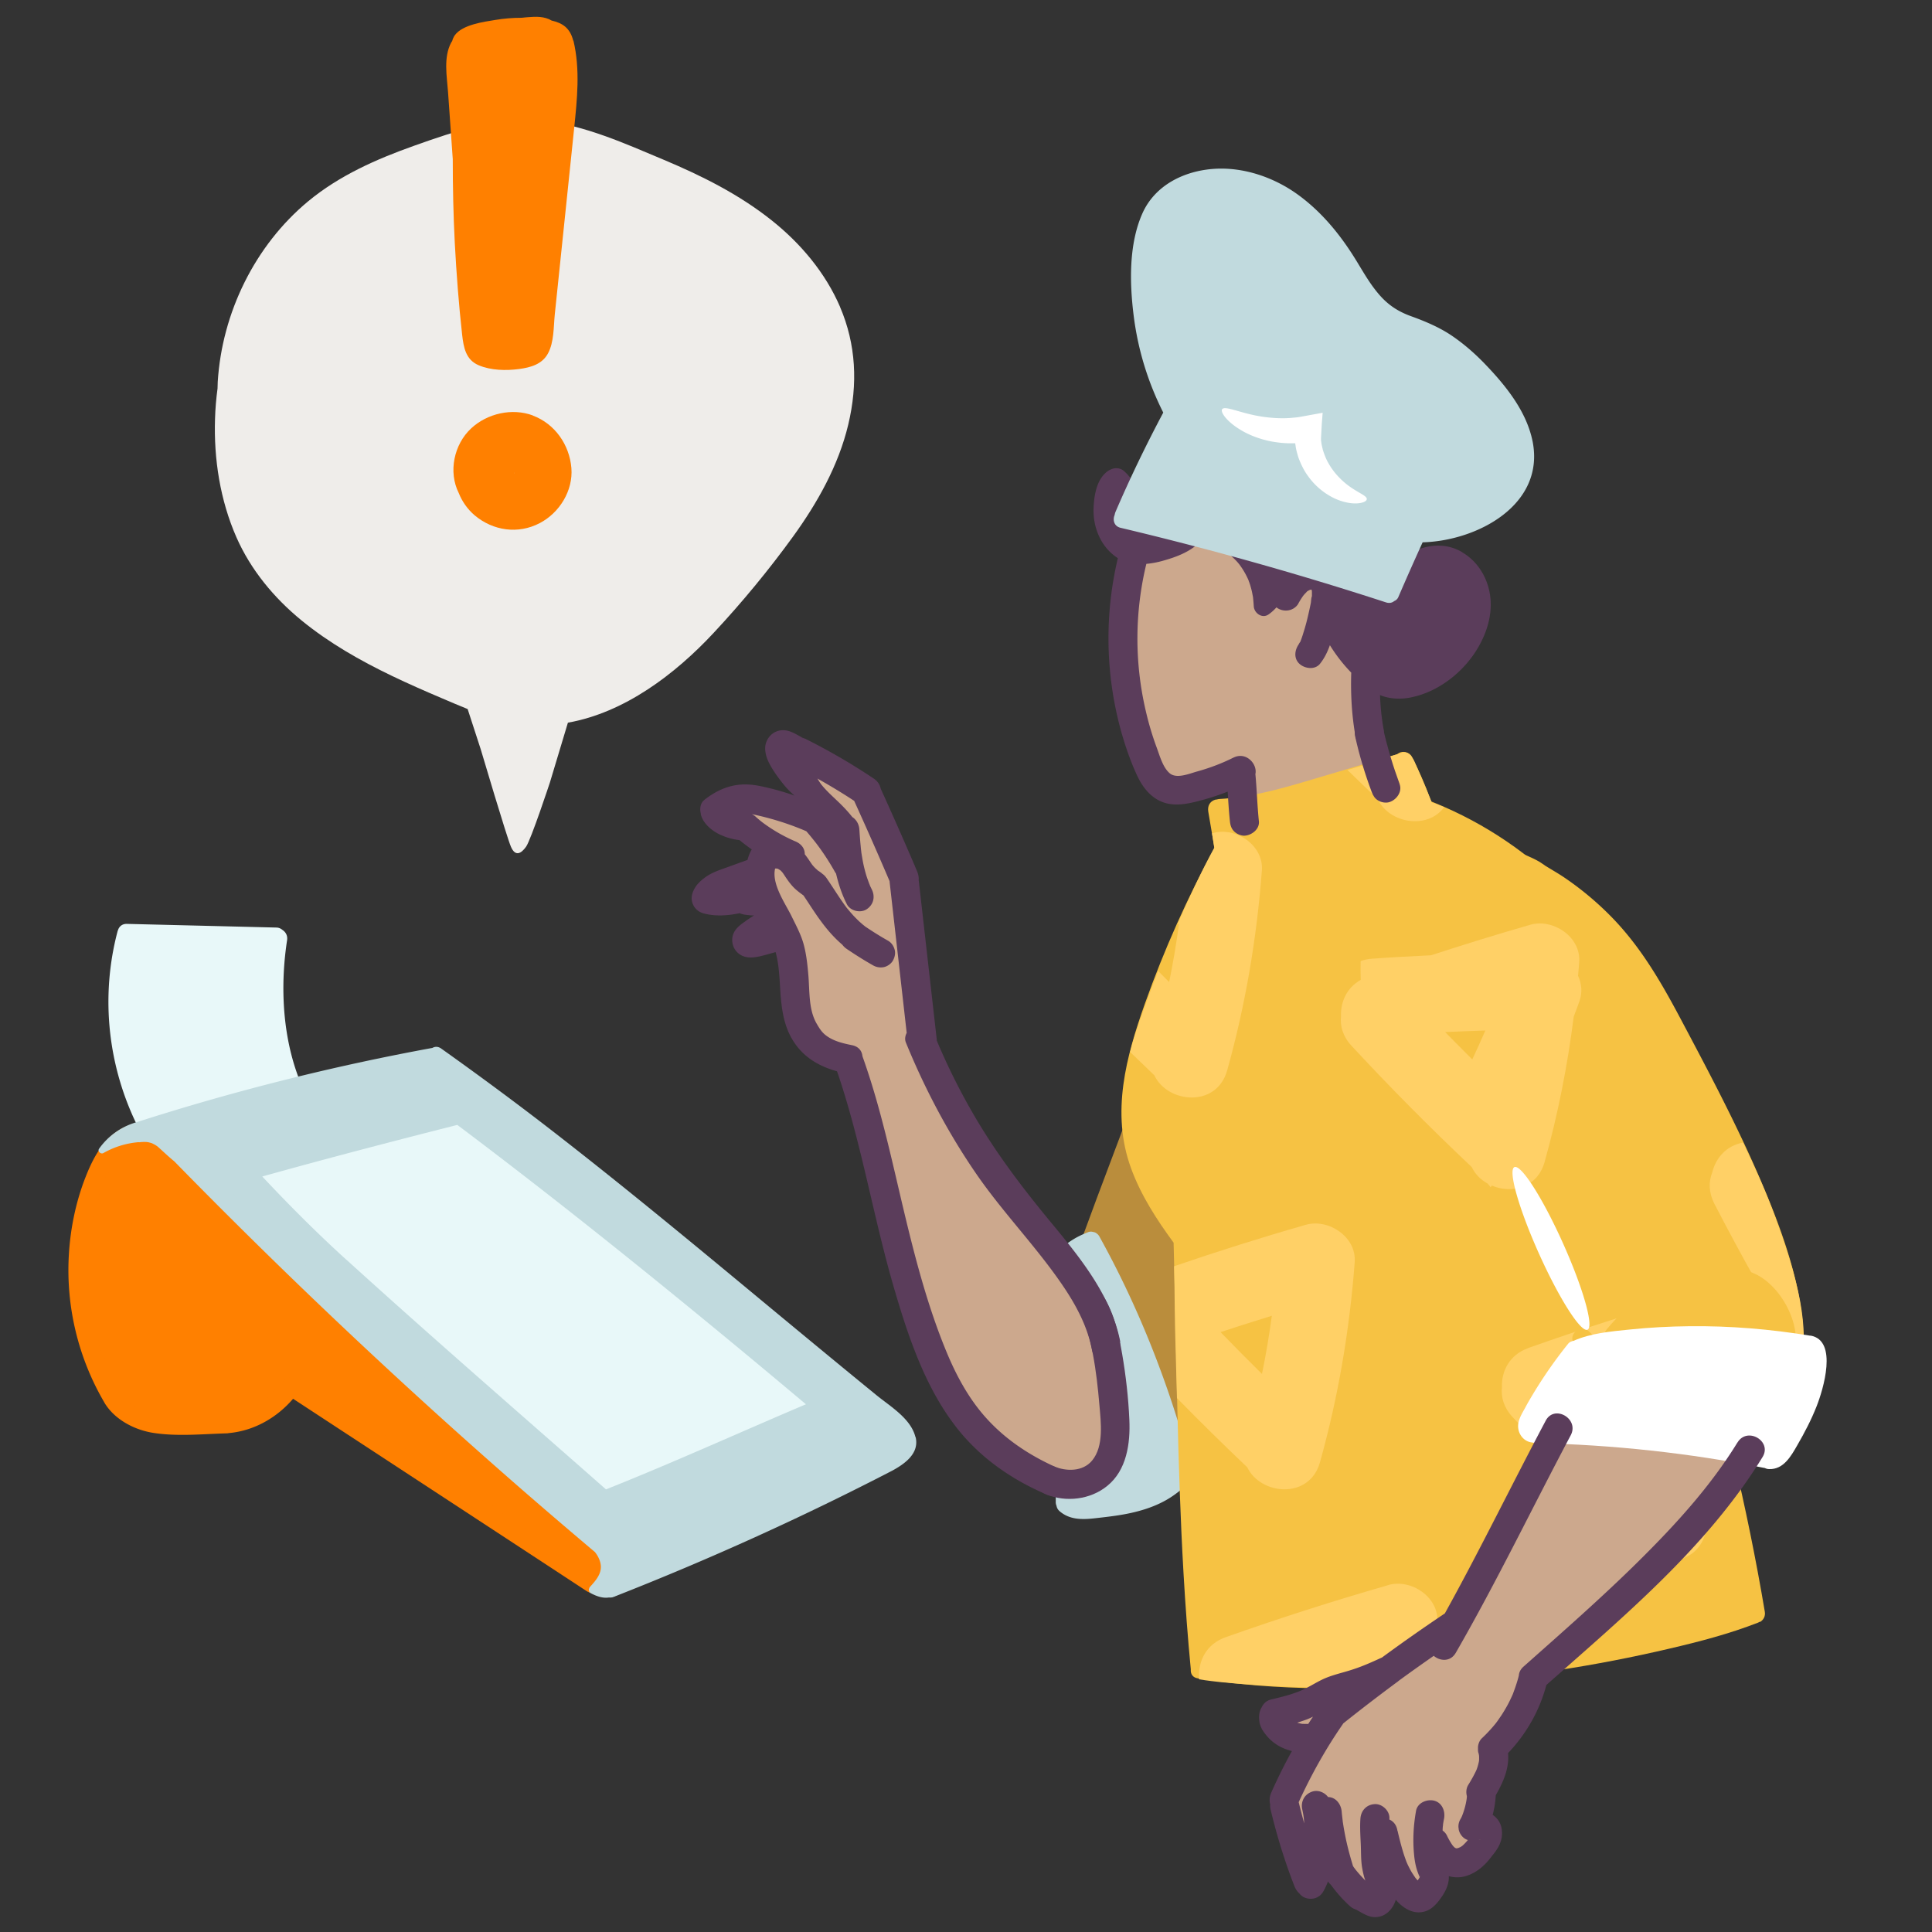<svg id="Illustration" xmlns="http://www.w3.org/2000/svg" viewBox="0 0 200 200"><rect x="0" y="0" width="200" height="200" fill="#333333" stroke="none"/><defs><style>.cls-1{fill:none}.cls-2{fill:#f6c243}.cls-3{fill:#e8f8f9}.cls-4{fill:#fff}.cls-5{fill:#ffd066}.cls-7{fill:#ff8000}.cls-8{fill:#c1dade}.cls-9{fill:#ba8d3c}.cls-10{fill:#cca88d}.cls-11{fill:#5b3d5b}</style></defs><g id="Layer_27"><path d="M86.96 31.76c-1.52-3.53-4.09-6.58-7.09-8.96-3.37-2.68-7.21-4.6-11.16-6.26-3.95-1.66-8.22-3.59-12.59-4.06-4.37-.47-9.02 1.1-13.23 2.6-3.92 1.39-7.75 3.08-10.98 5.75-5.53 4.58-8.93 11.56-9.37 18.7-.01.23-.01.45-.02.68-.14 1.04-.23 2.09-.26 3.13-.14 4.17.53 8.44 2.21 12.27 1.49 3.39 3.9 6.29 6.75 8.62 2.85 2.33 6.07 4.16 9.38 5.75 1.67.8 3.37 1.55 5.07 2.27.91.39 1.82.78 2.74 1.15.49 1.51 1.27 3.88 1.35 4.15.12.4 2.68 9.04 3.13 10.1.45 1.05 1.05.73 1.57 0 .51-.73 2.47-6.66 2.47-6.66l1.86-6.18c5.83-1.03 11.07-4.98 15.11-9.32 2.92-3.13 5.69-6.49 8.2-9.95 2.51-3.47 4.7-7.35 5.71-11.58 1.01-4.23.81-8.31-.85-12.19Z" style="fill:#efedea"/><path class="cls-7" d="M55.17 43.01c-2.15-.8-4.72-.22-6.39 1.33-1.79 1.66-2.39 4.51-1.29 6.7.35.88.91 1.68 1.65 2.31 1.91 1.6 4.49 1.97 6.72.81 2.06-1.07 3.48-3.37 3.29-5.71-.2-2.41-1.71-4.58-3.99-5.43Zm-1.89 5.95s-.02 0-.04.01c-.07 0 0-.02.03-.02ZM59.34 4.21c-.33-1.33-1.13-1.83-2.23-2.08-.75-.45-1.63-.42-2.47-.35-.21.01-.42.04-.63.06-.91 0-1.81.07-2.71.22-1.23.2-3.43.49-4.22 1.59-.13.19-.22.39-.27.6-.03.05-.07.09-.1.15-.82 1.53-.45 3.48-.33 5.12.15 2.17.31 4.35.46 6.53l.03.42c0 2.9.06 5.81.21 8.7.17 3.17.41 6.33.76 9.48.15 1.31.37 2.59 1.71 3.16 1.27.54 2.84.57 4.19.39 1.19-.16 2.39-.49 2.99-1.62.63-1.17.57-2.73.7-4.02.33-3.23.67-6.47 1.01-9.7l.99-9.52c.31-3.03.65-6.14-.07-9.14Z"/></g><g id="Layer_6"><path class="cls-9" d="M142.63 97.84c-.72-2.13-3-4.57-4.73-5.71-1.73-1.14-5.57-.74-6.82-.41-1.1.3-2.22 1.53-3.64 3.13-.42-.4-1.18-.48-1.56.17-1.53 2.57-3.01 5.17-4.27 7.9-1.26 2.73-2.23 5.48-3.25 8.26-2.09 5.7-4.29 11.35-6.37 17.06-.33.91.67 1.43 1.38 1.13 1.07 2.22 3.86 8.05 4.61 9.79.92 2.17 3.63 9.22 3.63 9.22h.01s3.28-2.84 4.76-6.07c1.48-3.23 8.21-14.2 10.02-17.8 1.81-3.6 6.02-13.1 6.47-15.9.45-2.8.49-8.64-.23-10.76Z"/><path class="cls-9" d="M122.32 149.09c4.38-4.87 7.84-10.48 10.78-16.31.58-1.15-1.15-2.16-1.73-1.01-2.86 5.68-6.21 11.16-10.47 15.9-.86.95.55 2.37 1.41 1.41Z"/><path class="cls-9" d="M126.83 97.5c1.71-3.33 5.19-6.16 9.1-5.07 3.65 1.01 5.79 4.39 6.27 7.98.26 1.88.05 3.76-.27 5.62-.33 1.86-.74 3.65-1.31 5.42-1.1 3.35-2.45 6.59-3.86 9.82-1.58 3.63-3.4 7.09-5.39 10.51-.65 1.11 1.08 2.12 1.73 1.01 1.99-3.41 3.81-6.88 5.39-10.51 1.58-3.63 3.07-7.1 4.22-10.79 1.15-3.69 2.11-8.24 1.32-12.27-.79-4.03-3.51-7.6-7.56-8.72-4.77-1.32-9.22 1.85-11.36 5.99-.59 1.14 1.14 2.15 1.73 1.01Z"/><path class="cls-8" d="M123.29 151.82c-2.19-8.26-5.31-16.28-9.45-23.76 0 0 0-.01-.01-.02 0-.01-.01-.02-.02-.04 0-.01-.01-.02-.02-.03-.03-.04-.06-.09-.09-.13l-.06-.06a.435.435 0 0 0-.07-.06l-.12-.09a.774.774 0 0 0-.16-.07c-.03 0-.05-.02-.08-.02h-.03a.778.778 0 0 0-.5 0c-.52.2-1.03.43-1.51.72s-.93.62-1.35.99c-.18.15-.28.43-.29.66a.95.95 0 0 0-.06.35l-.18 25.23c0 .15.03.28.08.39.03.19.12.38.31.55 1.02.89 2.29.89 3.58.75 1.5-.17 3.01-.33 4.48-.72 1.27-.33 2.53-.83 3.62-1.57.82-.56 2.11-1.54 1.96-2.64.02-.13.02-.27-.02-.42Z"/></g><path class="cls-10" d="M114.21 152.14c.36-.51 1.15-1.98 1.18-3.41.03-1.43-.87-4.05-.74-5.94.12-1.89-.92-6.51-2.2-8.62-1.28-2.12-8.75-11.45-10.1-13.49-1.35-2.05-6.86-12.61-6.86-12.61s-1.85-8.18-1.58-10.08c.27-1.91.37-5.71-.39-7.39-.75-1.68-3.62-8.14-3.62-8.14s-2.06-1.76-2.8-2.2c-.74-.44-6.33-3.39-6.35-2.97s.1 2.05 1.34 3.38c1.25 1.33 2.38 2.5 3.28 3.59.9 1.09-1.55.26-2.69-.13-1.14-.4-3.71-1.51-4.88-1.44-1.17.07-2.85.03-3.25.81-.39.79.28 1.33.79 1.67.51.33 1.83.6 2.56 1.04s3.15 2.07 2.21 2.23-1.21-.61-1.49.62c-.27 1.23-1.31 1.19-1.31 1.19s-3.03 1.25-3.05 1.96c-.03.71.21.66 1.47.91s4 .54 4 .54-.28 2.3-1.2 2.61c-.92.31-2.62 1.07-1.23 1.14 1.38.07 3.3-.38 3.57-.17s.87.64 1.04 1.69c.17 1.05.53 5.39.93 7.04.39 1.65 1.83 2.5 2.55 2.93.73.43 1.87.8 1.87.8s1.27 2.81 1.77 4.15c.51 1.34 5.35 22.63 6.43 24.57 1.08 1.94 5.77 10.03 7.52 11.36s5.84 3.35 7.96 3.61c2.13.27 3.24-1.24 3.24-1.24h.03Z" id="Layer_15"/><g id="Layer_9"><path class="cls-11" d="M115.97 138.9c-.92-4.69-4.05-8.58-7.02-12.17-3.14-3.79-6.07-7.64-8.5-11.94a66.33 66.33 0 0 1-3.48-7.08v-.12l-1.85-16.35s-.01-.07-.02-.1c.03-.3-.03-.62-.16-.94-1.22-2.87-2.48-5.72-3.77-8.56-.08-.4-.32-.77-.7-1.03a64.553 64.553 0 0 0-7.02-4.09c-.09-.05-.19-.08-.28-.11-.69-.33-1.3-.82-2.12-.82-.75 0-1.41.47-1.69 1.15-.19.44-.18.87-.08 1.33.12.56.42 1.11.72 1.59.37.59.79 1.15 1.24 1.69.3.36.63.69.99.99v.01c-1.1-.38-2.22-.7-3.36-.94-1.06-.23-2.07-.3-3.14-.04-1.07.26-1.97.77-2.81 1.43-.43.34-.51.94-.36 1.47h-.02c.21.89.98 1.59 1.76 2.01.68.36 1.47.6 2.26.69.41.34.83.66 1.26.96-.2.36-.35.72-.44 1.09l-1.88.68c-.85.31-1.77.58-2.51 1.13-.45.33-.86.71-1.13 1.22-.27.51-.35 1.03-.13 1.56.21.49.63.82 1.13.95 1.16.31 2.42.23 3.59 0 .03 0 .06-.01.09-.02s.03 0 .04 0h-.02.02c.32.14.73.18 1.07.21.14.02.27.02.41.01-.3.19-.6.39-.89.6-.43.31-.85.59-1.13 1.06-.49.83-.21 1.93.61 2.42.81.49 1.77.23 2.64 0 .34-.09.67-.19 1-.28.29 1.05.37 2.15.44 3.24.13 2.13.24 4.19 1.43 6.03 1.05 1.63 2.64 2.56 4.49 3.07 2.49 7.24 3.7 14.85 5.83 22.2 1.53 5.27 3.35 10.8 6.87 15.09 2.39 2.91 5.57 5.07 9.02 6.53.75.31 1.61.23 2.05-.54.37-.63.21-1.73-.54-2.05-2.91-1.23-5.58-2.91-7.72-5.26-1.71-1.87-2.97-4.11-3.97-6.43-2.53-5.93-4.01-12.46-5.49-18.79-.97-4.14-1.98-8.29-3.42-12.31-.05-.53-.38-1-1.07-1.14-.93-.19-1.89-.41-2.66-.98-.44-.32-.69-.7-.99-1.22-.85-1.43-.74-3.27-.87-4.94-.09-1.09-.2-2.19-.48-3.25-.28-1.06-.81-2.02-1.29-3.01-.64-1.29-2.06-3.3-1.68-4.89h.16c.04 0 .08.02.12.03.01 0 .03 0 .04.01.06.04.14.1.21.13.02.02.04.03.05.05.05.05.12.11.17.18l.02.02c.13.18.25.37.37.55.28.41.58.81.94 1.14.26.24.56.46.86.68.6.89 1.17 1.81 1.81 2.67.66.9 1.37 1.71 2.21 2.43.12.16.27.31.45.43.9.61 1.82 1.19 2.76 1.72.34.19.77.25 1.15.15.35-.09.73-.37.89-.69.19-.35.27-.77.15-1.15-.12-.39-.35-.7-.69-.89-.8-.45-1.59-.95-2.35-1.46-.07-.06-.14-.12-.22-.18-.05-.03-.26-.19-.05-.04.21.15-.03-.02-.05-.05-.1-.08-.2-.17-.29-.25-.2-.19-.39-.38-.58-.58-.18-.2-.36-.4-.53-.61 0 0-.07-.07-.1-.12l-.02-.02c-.01-.01-.02-.03-.03-.04 0 .01.01.02.02.03-.08-.1-.16-.21-.24-.32-.66-.91-1.25-1.88-1.89-2.81a2.22 2.22 0 0 0-.28-.33c-.02-.02-.04-.04-.06-.05-.03-.02-.06-.05-.09-.07-.04-.03-.08-.07-.12-.1-.09-.07-.19-.14-.29-.21 0 0 .01.01.01.02l-.02-.02c-.02-.02-.05-.03-.07-.05-.15-.11-.05-.05.03.01a3.449 3.449 0 0 1-.63-.63c-.03-.04-.06-.09-.09-.13-.09-.13-.17-.25-.25-.37-.13-.19-.27-.38-.41-.56 0-.25-.06-.49-.19-.7-.2-.31-.47-.5-.8-.64l.04.02c-1.21-.52-2.35-1.17-3.41-1.96-.26-.2-.51-.41-.75-.63-.11-.1-.23-.17-.36-.24.24.05.54.12.76.17 1.66.39 3.3.92 4.87 1.6.35.4.68.81 1.01 1.23.73.96 1.39 1.97 1.98 3.03.03.05.06.08.09.13.25 1.08.6 2.14 1.11 3.15.35.71 1.4.96 2.05.54.72-.47.91-1.3.54-2.05-.07-.15-.15-.3-.21-.45 0-.01 0-.02-.01-.03 0-.02-.01-.04-.03-.07-.1-.27-.2-.54-.29-.81-.17-.55-.31-1.11-.41-1.67-.05-.29-.1-.57-.14-.85 0-.04 0-.06-.01-.08v-.02c-.02-.17-.04-.33-.05-.49-.06-.58-.1-1.16-.14-1.75-.03-.51-.3-1.01-.73-1.28-.47-.6-1-1.15-1.56-1.68-.57-.54-1.16-1.08-1.65-1.69-.13-.18-.25-.36-.35-.54a.555.555 0 0 0-.06-.08c1.3.73 2.58 1.5 3.82 2.32 0 0 0 .02.01.03 1.25 2.75 2.47 5.51 3.65 8.28v.05l1.77 15.65c-.16.32-.22.67-.08 1.01 1.94 4.75 4.33 9.28 7.23 13.51 2.72 3.97 6.09 7.42 8.82 11.37 1.47 2.12 2.71 4.37 3.21 6.92.37 1.89 3.27 1.09 2.89-.8Zm-40.6-47.15s-.07 0-.1.01c.18-.02.21-.02.1-.01Zm4.93-1.87ZM83 76.39v-.03l.14.06c-.04-.01-.09-.02-.14-.03ZM76.55 94.56h.04-.04Z"/><path class="cls-11" d="M84.79 90.17s-.03-.03-.05-.04c.02.01.03.02.04.04ZM87.83 94.16s.03.03.04.05c0 0-.03-.04-.12-.15v.01c.03.03.05.06.08.09ZM108.3 154.7c2.07.84 4.57.54 6.31-.87 2.03-1.63 2.41-4.42 2.3-6.86-.1-2.27-.36-4.55-.74-6.78-.35-2.03-.82-4.15-1.9-5.93-1-1.65-3.59-.14-2.59 1.51.81 1.34 1.17 2.92 1.46 4.44.33 1.73.52 3.49.67 5.24.15 1.75.49 4.25-.76 5.75-.97 1.16-2.66 1.13-3.95.6-.75-.31-1.65.33-1.85 1.05-.23.86.29 1.54 1.05 1.85Z"/></g><path class="cls-10" d="M142.61 80.4s-.58-4.38-.9-5.66c-.32-1.28.15-4.28.15-4.28s-1.03-.81-1.75-1.67c-.72-.87-2.58-3.07-2.78-4.43s.11-3.77-.53-4.09c-.64-.33-.28-.64-1.59 0s-1.84 1.27-2.58 1.51-1.39 1.03-1.61 1.19-1.21-3.76-1.77-4.49c-.55-.73-2.91-1.89-3.91-2.15-.99-.26-2.99 0-2.99 0l-5.37 1.37s-1.1 9.78-.44 13.33c.66 3.56 2.21 7.88 3.09 9.36.87 1.47 1.42 2.27 3.75 1.57s5.15-2.08 5.23-1.79c.09.29.19 3.75.19 3.75s4.29-.97 6.82-1.74c2.54-.77 6.96-1.79 6.96-1.79h.01Z"/><g id="Layer_4"><path class="cls-2" d="M144.42 79.35c.35.67.67 1.36.97 2.05.04.09.07.17.11.25.05.11.04.1 0-.02.01.04.03.07.05.11.07.17.14.35.21.52.14.36.28.72.41 1.08.18.49.69.87 1.23.7.48-.15.89-.71.7-1.23-.55-1.53-1.21-3.03-1.95-4.48-.24-.47-.93-.64-1.37-.36-.47.31-.61.87-.36 1.37h-.01Z"/><path class="cls-11" d="M151.38 57.17c-2.3-1.37-4.97-.53-6.88 1.09-.46.39-.39.9-.09 1.26-.29.66-.6 1.31-.92 1.96-.09-.55-.44-1.03-1.05-1.2-.33-.09-.7-.04-1.04.1-.35-.58-1.39-.54-1.68.08l-.06.15c-.02-.04-.04-.09-.07-.13a1.19 1.19 0 0 0-1.05-.56c-.56-1.43-2.09-2.1-3.59-1.78-.36.08-.69.21-.98.39-.5-.09-.99-.19-1.48-.34-.27-.08-.54-.17-.8-.27-.07-.03-.13-.05-.2-.08-.31-.13.07.03-.11-.04-.15-.07-.29-.13-.43-.2-.29-.14-.59-.15-.86-.05-.33-.47-.71-.92-1.14-1.33-.38-.36-1.04-.41-1.41 0-.37.41-.41 1.03 0 1.41.19.17.37.35.55.55.08.09.16.19.24.29 0 0 .01.02.02.03a8.043 8.043 0 0 1 .88 1.53c.02.05.04.11.06.17.05.13.09.25.13.37.07.24.14.49.19.73.03.13.05.27.08.4l.03.18v.04c.03.27.05.55.07.83.03.71.85 1.31 1.51.87.32-.22.59-.47.84-.75.07.06.14.11.22.15.71.37 1.62.18 2.05-.54h-.01c.13-.23.26-.45.4-.65.05-.09.12-.17.18-.25.02-.02.05-.05.08-.09.07-.07.15-.15.21-.22.02-.02.03-.03.04-.05.01 0 .03-.01.05-.03 0 0 .12-.07.21-.11.05-.02.09-.03.14-.04h.07s.02.17.03.2v.48c-.08.19-.08.48-.11.68-.11.55-.23 1.09-.36 1.63-.13.54-.27 1.03-.43 1.53-.08.27-.17.53-.27.79-.01.03-.02.05-.02.07-.01.01-.02.03-.04.05-.04.06-.25.37-.06.13-.49.61-.64 1.53 0 2.12.55.5 1.59.65 2.12 0 .46-.57.78-1.23 1.03-1.93a16.4 16.4 0 0 0 2.21 2.84c-.07 2.23.05 4.45.45 6.66.15.8 1.11 1.25 1.85 1.05.84-.23 1.19-1.05 1.05-1.85-.21-1.17-.33-2.35-.37-3.53.96.39 2.09.46 3.18.24 2.24-.45 4.23-1.76 5.68-3.39 1.45-1.63 2.61-3.92 2.6-6.25 0-2.14-1.05-4.25-2.91-5.36Z"/><path class="cls-2" d="M182.2 167.91c.34-.21.58-.59.49-1.08-.91-5.41-2.01-10.78-3.28-16.12-.15-.64-.73-.81-1.21-.66-.07-.31-.14-.57-.19-.78-.8-2.97-4.16-14.68-4.03-17.58.13-2.9-1.01-14.85-1.77-17.78-.77-2.93-3.35-10.56-5.11-13.34-1.75-2.79-7-9.66-9.85-11.34-2.85-1.67-9.95-5.56-9.95-5.56l-1.62-3.92c.69-.61.16-2.03-.92-1.71l-9.29 2.76c-3.1.92-6.07 1.74-9.22 1.91-.1 0-.19.03-.27.05-.07 0-.13.02-.2.03-.56.18-.79.67-.7 1.23l.64 3.77c-2.81 5.15-5.21 10.52-7.18 16.05-1.97 5.53-3.55 11.36-1.46 17.08 1.02 2.81 2.65 5.32 4.41 7.72.32 11.42.37 22.85 1.03 34.26.19 3.3.43 6.6.75 9.89v.05c-.03.42.18.82.72.9 8.31 1.34 16.82 1.23 25.19.55 8.37-.68 15.9-1.81 23.66-3.63 3.09-.72 6.19-1.53 9.14-2.68.02 0 .04-.02.06-.03.03-.01.05-.03.08-.04.03-.01.05-.03.08-.04Z"/><path class="cls-2" d="M147.02 84.65c9.32 3.53 16.74 10.72 20.91 19.72 2.16 4.66 3.47 9.69 4.27 14.76.84 5.37.77 10.82 1.52 16.2.75 5.41 2.39 10.64 3.77 15.92.33 1.25 2.26.71 1.93-.53-1.27-4.85-2.77-9.67-3.58-14.63-.88-5.41-.79-10.92-1.55-16.36-1.45-10.31-5.19-20.5-12.68-27.97-3.99-3.98-8.8-7.04-14.06-9.03-1.21-.45-1.73 1.47-.53 1.93Z"/><path class="cls-11" d="M129.95 80.17c.26-1.05-.93-2.39-2.24-1.75h-.01c-1.22.61-2.49 1.09-3.8 1.45-.79.22-2.1.78-2.81.18-.71-.6-1.03-1.8-1.34-2.64-.47-1.26-.85-2.55-1.15-3.86a32.854 32.854 0 0 1 .07-15.18c.59-.05 1.19-.17 1.75-.33 1.35-.38 2.65-.87 3.67-1.81.39-.37.37-1.04 0-1.41-.39-.39-1.02-.37-1.41 0-.23.21-.49.38-.77.53-.12-.17-.3-.3-.52-.35v-.02c-.89-.19-1.81-.33-2.72-.4-.41-.03-.82-.05-1.23-.05h-.31s-.25-.03-.19-.01c-.06-.02-.12-.04-.19-.05-.03-.01-.05-.03-.07-.04h-.01l-.01-.01c-.04-.04-.08-.08-.12-.13 0-.01-.07-.1-.09-.13 0 0-.03-.05-.05-.08 0-.02-.06-.16-.07-.18-.02-.07-.03-.14-.05-.21 0-.02 0-.03-.01-.04v-.38c0-.11.01-.21.03-.31 0-.04.02-.11.02-.13.04-.2.09-.39.13-.59.02-.09.05-.18.07-.27.37.25.94.17 1.25-.14.41-.41.35-1 0-1.41-.44-.54-.86-1.15-1.36-1.61-.65-.6-1.49-.34-2.05.23-.87.87-1.09 2.28-1.15 3.45-.11 2.1.77 4.18 2.51 5.29a35.985 35.985 0 0 0 .36 18c.42 1.49.93 2.96 1.57 4.37.53 1.17 1.31 2.28 2.53 2.81 1.45.64 3.07.19 4.53-.21.81-.22 1.6-.5 2.38-.8.06 1.02.12 2.04.23 3.06.04.41.14.76.44 1.06.26.26.69.45 1.06.44.74-.03 1.59-.67 1.5-1.5-.17-1.62-.21-3.24-.36-4.85Z"/><path class="cls-8" d="M158.65 45.68c-.62-3.08-2.75-5.73-4.87-7.94-1.05-1.1-2.2-2.11-3.46-2.97-1.26-.86-2.73-1.49-4.23-2.03s-2.55-1.29-3.51-2.47c-.91-1.1-1.6-2.37-2.35-3.57-1.58-2.53-3.5-4.85-5.94-6.6-2.44-1.75-5.57-2.83-8.63-2.62-3.06.21-6.08 1.67-7.39 4.59-1.43 3.19-1.34 7.22-.91 10.63.44 3.5 1.47 6.86 3.06 10.01-1.78 3.35-3.43 6.76-4.93 10.25-.05.11-.08.22-.1.34-.22.51-.08 1.18.62 1.34 9.26 2.2 18.42 4.77 27.47 7.72.35.11.64.04.85-.14a.75.75 0 0 0 .42-.4c.82-1.9 1.66-3.8 2.52-5.68 5.66-.15 12.7-3.88 11.38-10.47Z"/></g><g id="Layer_24"><path class="cls-1" d="M131.65 136.2c-1.77.55-3.55 1.11-5.31 1.69 1.41 1.46 2.85 2.9 4.29 4.33.41-2 .74-4.01 1.02-6.03ZM122.04 95.64l-.15.05c-.7 1.62-1.38 3.27-2 4.84.38.38.75.77 1.13 1.14.41-2 .74-4.01 1.02-6.03ZM136.41 174.7c1.14.03 2.34.04 3.6.04.06-.42.13-.83.19-1.25-1.27.39-2.53.8-3.79 1.21ZM153.88 111.17c.41-2 .74-4.01 1.02-6.03-1.77.55-3.55 1.11-5.31 1.69 1.41 1.46 2.85 2.9 4.29 4.33Z"/><path class="cls-1" d="M182.49 165.61c-.31-2.03-1.49-8.18-2.62-12.79-.37-1.5-.73-2.91-1.05-4.14-.59 3.38-1.34 6.72-2.27 10.04-1.1 3.94-6.2 3.41-7.54.53-4.29-4.06-8.43-8.24-12.45-12.57-.89-.96-1.19-2.04-1.08-3.06-.05-1.65.76-3.36 2.73-4.06 5.57-1.97 11.19-3.77 16.86-5.4.17-.05.33-.08.51-.1-.37-3.5-.65-7.98-1.35-14.57-1.17-11.03-6.03-19.09-7.94-22.02-1.92-2.93-6.22-7.55-10.36-10.4-2.64-1.81-5.03-2.93-6.43-3.5-1.77 2.38-5.73 1.65-6.88-.84-1.05-.99-2.09-2-3.13-3.01-1.28.38-3.08.91-5.11 1.44-3.99 1.05-7.28 1.53-8.13 1.61s-1.25.27-1.1 1.37c.07.53.21 1.39.32 2.15.03 0 .07-.02.1-.03 2.35-.67 5.26 1.25 5.06 3.86-.52 7.01-1.69 13.93-3.59 20.7-1.1 3.94-6.2 3.41-7.54.53-.85-.8-1.68-1.61-2.51-2.42-1.1 4.36-1.05 8.7.07 11.91 1.25 3.6 4.42 7.9 4.42 7.9s.03.97.07 2.35c4.51-1.54 9.06-2.97 13.64-4.29 2.35-.67 5.26 1.25 5.06 3.86-.52 7.01-1.69 13.93-3.59 20.7-1.1 3.94-6.2 3.41-7.54.53a272.71 272.71 0 0 1-7.27-7.16c.08 2.83.15 5.59.15 7.36 0 4.04 1.17 19.66 1.21 20.41.04.74.23 1.25.67 1.31.09.01.17.03.25.04 0-.1 0-.2.01-.29-.05-1.65.76-3.36 2.73-4.06 5.57-1.97 11.19-3.77 16.86-5.4 2.35-.67 5.26 1.25 5.07 3.86-.16 2.17-.39 4.34-.68 6.5 7.28-.56 15.58-1.84 20.8-2.9 6.55-1.33 11.75-2.97 12.81-3.41 1.06-.43 1.09-.51.78-2.54Zm-30.14-44.78c-4.29-4.06-8.43-8.24-12.45-12.56-.89-.96-1.19-2.04-1.08-3.06-.05-1.65.76-3.36 2.73-4.06 5.57-1.97 11.19-3.77 16.86-5.4 2.35-.67 5.26 1.25 5.06 3.86-.52 7.01-1.69 13.93-3.59 20.7-1.1 3.94-6.2 3.41-7.54.53Z"/><path class="cls-1" d="M170.54 149.58c.41-2 .74-4.01 1.02-6.03-1.77.55-3.55 1.11-5.31 1.69 1.41 1.46 2.85 2.9 4.29 4.33Z"/><path class="cls-5" d="M129.11 151.88c1.35 2.88 6.45 3.41 7.54-.53 1.89-6.77 3.06-13.69 3.59-20.7.19-2.61-2.71-4.53-5.06-3.86-4.59 1.31-9.13 2.75-13.64 4.29.03 1.25.06 2.85.07 4.41.01 1.85.13 5.6.23 9.24 2.38 2.43 4.81 4.82 7.27 7.16Zm2.55-15.68c-.27 2.02-.61 4.03-1.02 6.03-1.45-1.43-2.87-2.87-4.29-4.33 1.77-.58 3.53-1.15 5.31-1.69ZM127.04 110.8c1.89-6.77 3.06-13.69 3.59-20.7.19-2.61-2.71-4.53-5.06-3.86-.03 0-.07.02-.1.03.12.81.23 1.49.23 1.49-1.23 2.24-2.55 5.05-3.8 7.92.05-.01.09-.03.15-.05-.27 2.02-.61 4.03-1.02 6.03-.38-.37-.75-.76-1.13-1.14-1.01 2.57-1.87 4.95-2.45 6.75-.17.54-.32 1.09-.46 1.63.83.81 1.67 1.62 2.51 2.42 1.35 2.88 6.45 3.41 7.54-.53ZM158.21 139.55c-1.97.7-2.79 2.41-2.73 4.06-.11 1.02.19 2.1 1.08 3.06 4.01 4.33 8.16 8.51 12.45 12.57 1.35 2.88 6.45 3.41 7.54-.53.93-3.31 1.68-6.66 2.27-10.04-.66-2.56-1.15-4.31-1.15-4.31s.07.25-1.09-4.23c-.47-1.81-.75-3.73-.99-6.09-.17.02-.34.05-.51.1-5.68 1.63-11.3 3.43-16.86 5.4Zm12.32 10.03c-1.45-1.43-2.87-2.87-4.29-4.33 1.77-.58 3.53-1.15 5.31-1.69-.27 2.02-.61 4.03-1.02 6.03ZM143.72 164.09c-5.68 1.63-11.3 3.43-16.86 5.4-1.97.7-2.79 2.41-2.73 4.06-.01.1-.01.2-.01.29.32.05.73.13 2.21.29 1.35.14 5.08.46 10.08.57 1.26-.41 2.52-.82 3.79-1.21-.06.42-.13.83-.19 1.25.9 0 1.83 0 2.79-.03 1.66-.03 3.45-.13 5.31-.27.29-2.15.52-4.32.68-6.5.19-2.61-2.71-4.53-5.07-3.86ZM149.5 83.56c-.8-.33-1.27-.48-1.27-.48s-1.33-3.22-1.8-4.24-1.02-1.05-1.4-.89c-.38.15-1.38.43-1.38.43s.67 2.35.86 2.82c.19.47-.04 1.13-.31 1.22-.27.09-1.26.86-1.69-.31-.43-1.17-1.02-3.01-1.02-3.01s-.76.24-2 .61c1.03 1.01 2.08 2.01 3.13 3.01 1.16 2.49 5.12 3.22 6.88.84Z"/></g><path class="cls-11" d="M144.9 81.19c-.69-1.86-1.27-3.79-1.71-5.73-.17-.77-1.1-1.29-1.85-1.05-.81.26-1.23 1.03-1.05 1.85.43 1.94 1.01 3.87 1.71 5.73.14.37.33.69.69.89.32.19.79.27 1.15.15.72-.23 1.34-1.06 1.05-1.85Z" id="Layer_26"/><g id="Layer_12"><path class="cls-2" d="M185.88 132.57c-.78-3.27-1.96-6.45-3.26-9.54-2.56-6.11-5.66-11.94-8.76-17.78-2.02-3.79-4.14-7.41-7.19-10.48a31.832 31.832 0 0 0-4.69-3.9c-.69-.47-1.41-.87-2.11-1.31.25.15-.37-.26-.48-.33-.35-.21-.73-.39-1.11-.56-3.01-1.35-6.11-1.92-9.24-.59s-5.76 4.13-7.08 7.11c-1.59 3.6-1.38 7.92-.43 11.66.51 2.01 1.31 3.97 2.57 5.63 1.43 1.87 3.33 3.13 5.45 4.11.7.32 1.35-.18 1.49-.75 1.6 1.24 2.93 3.7 4.11 5.68 1.47 2.46 6.53 9.29 8.86 11.59 2.33 2.3 7.65 8.01 9.9 9.37v-.02c1.89 1.15 4.46 1.25 7.01 1.22 2.02-.02 3.37-.72 3.95-2.52.51.5 1.49.5 1.62-.38.41-2.74.03-5.52-.61-8.2Z"/><path class="cls-2" d="M166.37 134.69c-2.15-4.05-5.89-6.84-8.48-10.57-2.21-3.19-3.49-7.47-7.27-9.21-1.16-.53-2.18 1.19-1.01 1.73 3.56 1.63 4.71 5.97 6.87 8.93 2.57 3.51 6.12 6.26 8.17 10.14.61 1.14 2.33.13 1.73-1.01ZM163.08 139.23c1.42 1.36 3.21 2.38 4.95 3.28 2.28 1.18 4.69 2.25 7.24 2.63 2.56.37 5.05-.05 7.38-1.06 1.71-.73 3.65-1.94 4.01-3.93.4-2.23-.81-4.62-1.63-6.62-.48-1.17-2.41-.66-1.93.53.45 1.09.94 2.19 1.27 3.33.24.81.57 1.91.23 2.73-.39.95-1.47 1.53-2.34 1.95-1.21.59-2.55.99-3.89 1.14-2.85.32-5.58-.59-8.11-1.81-2-.96-4.17-2.03-5.78-3.58-.93-.89-2.35.52-1.41 1.41Z"/></g><g id="Layer_25"><path class="cls-1" d="M151.16 112.22a86.84 86.84 0 0 0 2.59-5.53c-1.86.05-3.71.13-5.57.21.97 1.79 1.97 3.56 2.97 5.32Z"/><path class="cls-1" d="M186.1 140.05c-3.04-5.05-5.92-10.2-8.63-15.44-.6-1.17-.6-2.29-.22-3.24.35-1.47 1.42-2.77 3.18-3.1-1.75-3.65-3.83-7.67-6.15-12.62-3.98-8.48-10.35-14.18-16.3-16.46-5.95-2.27-16.1 3.05-16.78 6.67-.19 1.02-.3 2.27-.33 3.61.35-.12.71-.21 1.12-.24 5.89-.41 11.79-.64 17.7-.69 2.45-.02 4.73 2.61 3.85 5.07-2.38 6.62-5.36 12.96-8.99 18.98-.06.11-.13.19-.2.28 2.99 3.72 8.54 10.78 8.54 10.78s3.97-1.22 10.6 1.24c6.63 2.45 12.75 7.38 12.75 7.38.11-.38.2-.76.27-1.15-.19-.35-.32-.72-.39-1.11v.02Z"/><path class="cls-5" d="M163.36 101.01c.04-.47.09-.94.12-1.42.19-2.61-2.71-4.53-5.06-3.86-3.45.99-6.87 2.05-10.28 3.16-2.06.1-4.11.21-6.17.36-.41.03-.77.12-1.12.24-.02.63 0 1.29.01 1.95-1.47.82-2.09 2.3-2.04 3.75-.11 1.02.19 2.1 1.08 3.06 4.01 4.33 8.16 8.51 12.45 12.56.35.74.95 1.33 1.66 1.72.1.12.2.24.3.37.04-.06.08-.11.12-.17 2.02.86 4.7.28 5.47-2.45 1.38-4.94 2.37-9.96 3.01-15.04.2-.53.41-1.07.6-1.61.32-.91.22-1.83-.16-2.64Zm-13.76 5.83c1.39-.06 2.77-.12 4.16-.16-.43 1.01-.89 2-1.35 2.99-.94-.94-1.88-1.88-2.81-2.83ZM177.25 121.37c-.38.95-.38 2.07.22 3.24 2.71 5.24 5.59 10.38 8.63 15.44.07.39.2.77.39 1.11.89-4.64-.87-10.12-2.83-15.46-.89-2.41-1.97-4.83-3.23-7.42-1.76.33-2.83 1.63-3.18 3.1Z"/></g><path class="cls-10" d="m161.31 147.98-8.66 16.46-2.93 4.28s-6.57 4.03-6.83 4.37-3.49 1.16-5.21 2.07c-1.71.91-3.77 1.75-4.51 1.95-.73.19-1.15 1.34-1.15 1.34s3.36 1.22 3.7 1.52c.34.3-1.88 2.81-2.01 3.84-.13 1.03-.9 2-.83 2.55.07.55 2.56 8.56 2.56 8.56s.97-.99 1.07-2.05c.11-1.05-.07-4.77-.07-4.77s1.09 4.39 2.34 5.91c1.25 1.53 2.85 3.93 3.57 2.99.72-.94.66-3.83.69-4.47s.11-2.97.11-2.97 1.77 5.99 2.78 6.46c1.01.47 1.33.83 1.91-.25.58-1.09.89-2.63.75-3.13-.13-.49-.48-2.77-.48-2.77s1.48 4.61 3.41 2.87c1.93-1.75 3.01-3.36 2.21-3.55-.81-.19-1.28.51-.96-.75.32-1.25.23-2.39.67-3.17.45-.78 1.53-1.55 1.33-2.69-.2-1.13-.32-1.31.65-2.52s2.39-3.8 3.27-6.16c.87-2.36 9.3-8.58 9.9-9.15s9.96-9.65 12.26-14.13c0 0-11.35-1.89-14.3-2.21-2.95-.32-5.23-.4-5.23-.4h-.01Z"/><g id="Layer_11"><path class="cls-2" d="M185.85 137.86c-.29-2.03-1.57-4.22-3.24-5.44s-3.85-1.35-5.78-1.12c-4.24.51-7.83 3.1-10.5 6.31-.81.99.59 2.41 1.41 1.41.07-.08.15-.16.22-.25l8.93-.46 7.28.52c.26.23.66.33.98.25.57-.15.77-.7.7-1.23Z"/><path class="cls-4" d="M158.43 147.41c.29-.14.51-.1.65.11.02.16.04.2.05.12.03-.01.21-.43.22-.47.17-.32.35-.63.53-.95.39-.67.79-1.34 1.21-1.99.82-1.28 1.7-2.52 2.65-3.71.33-.42.41-1 0-1.41-.35-.35-1.07-.43-1.41 0a46.928 46.928 0 0 0-3.69 5.3c-.27.45-.53.89-.77 1.35-.25.45-.57.97-.68 1.51-.26 1.34.98 2.51 2.27 1.89.49-.23.61-.93.36-1.37-.29-.5-.88-.59-1.37-.36Z"/><path class="cls-4" d="M187.41 138.27h-.01c-4.14-.68-8.33-1.03-12.53-.98-2.05.02-4.11.13-6.15.34-2.04.21-4.02.37-5.87 1.19-.62.28-.63.89-.32 1.33-1.3 1.14-3.44 4.55-3.94 5.62-.39.86-.45 1.51-.32 2-.39.57-.13 1.6.78 1.62 7.91.17 15.82 1.03 23.59 2.57h.04c.13.07.28.12.46.12 1.49.05 2.26-1.33 2.91-2.46.75-1.3 1.45-2.63 2-4.03.68-1.71 2.25-6.84-.63-7.33Z"/><path class="cls-11" d="M179.85 149.34c-2.8 4.56-6.45 8.54-10.23 12.28-3.79 3.75-7.89 7.34-11.92 10.92-.31.28-.45.6-.47.91 0 .01-.01.02-.01.04-.16.64-.38 1.26-.61 1.88l-.12.27c-.07.14-.13.28-.2.42-.15.31-.32.62-.5.92-.17.29-.34.56-.53.83-.1.15-.2.29-.3.43-.04.05-.08.11-.12.16-.44.54-.91 1.05-1.42 1.53-.26.24-.4.59-.42.94v.18c0 .14 0 .28.05.42.03.08.04.18.06.27.01.18.01.36 0 .53-.06.33-.15.65-.27.96-.25.54-.54 1.05-.85 1.55-.21.34-.24.77-.14 1.15 0 .09-.01.19-.02.28-.09.61-.25 1.2-.48 1.78-.04.09-.08.18-.13.27-.2.31-.29.69-.22 1.05 0 .06.01.12.03.18.09.35.37.73.69.89.07.04.15.07.23.1a4.885 4.885 0 0 1-.55.58l-.02.02c-.07.04-.13.09-.2.13-.03.02-.14.05-.2.09h-.03s-.09.03-.13.04h-.03c-.03 0-.07-.02-.1-.02-.03-.02-.07-.04-.1-.06-.06-.05-.11-.1-.16-.16-.02-.02-.04-.05-.06-.07-.02-.03-.04-.06-.07-.1-.17-.26-.33-.54-.47-.82-.1-.24-.26-.45-.49-.61 0-.09 0-.18.01-.26 0-.1.02-.2.03-.3 0-.09.03-.22 0-.06.03-.21.07-.43.11-.63.14-.77-.21-1.65-1.05-1.85-.73-.17-1.7.22-1.85 1.05-.27 1.5-.35 2.98-.21 4.5.08.87.23 1.58.59 2.37-.04.09-.08.16-.01.02-.06.11-.13.22-.2.32-.06-.06-.12-.12-.17-.19-.03-.03-.05-.06-.07-.08-.01-.02-.03-.04-.06-.09-.09-.13-.17-.26-.26-.39-.17-.27-.31-.55-.45-.83-.02-.04-.14-.32-.13-.29-.05-.12-.09-.24-.13-.35-.11-.3-.21-.61-.3-.92-.19-.64-.35-1.29-.5-1.93 0-.03-.02-.05-.03-.08-.07-.49-.34-.94-.83-1.15v-.1c.05-.79-.73-1.53-1.5-1.5-.86.04-1.44.66-1.5 1.5-.06.84-.01 1.67.03 2.51.05.89 0 1.77.16 2.65.07.38.15.76.27 1.12.02.05.04.1.06.14-.37-.37-.72-.76-1.04-1.16-.07-.1-.15-.19-.21-.29 0-.01-.02-.02-.03-.04-.28-.9-.53-1.82-.73-2.75-.11-.52-.21-1.04-.29-1.56-.02-.14-.05-.28-.06-.42l.02.15-.03-.24c-.03-.28-.07-.57-.09-.85-.07-.75-.6-1.48-1.41-1.49-.36-.49-1.04-.76-1.62-.57-.81.26-1.23 1.02-1.05 1.85.06.27.11.55.15.83.02.2.04.41.05.61-.2-.73-.39-1.45-.57-2.19 1.29-2.82 2.8-5.53 4.57-8.08.02-.02.02-.05.04-.07 1.84-1.47 3.71-2.9 5.6-4.3.04-.03.08-.05.11-.09 1.21-.89 2.43-1.75 3.66-2.61.65.56 1.73.64 2.28-.31 4.24-7.36 7.92-15.02 11.9-22.52.91-1.71-1.69-3.22-2.59-1.51-3.52 6.63-6.8 13.38-10.44 19.95-2.21 1.48-4.39 3.01-6.53 4.58-.02 0-.04.01-.06.02-.94.43-1.87.85-2.85 1.17-.97.33-1.91.52-2.83.89s-1.75.97-2.68 1.35c-.98.41-2.03.66-3.07.91-.43.1-.77.42-.95.82-.29.46-.3 1.05-.21 1.56.07.35.23.69.44.98.4.57.87 1.03 1.47 1.39.44.26.93.45 1.44.58-.78 1.4-1.49 2.83-2.14 4.3-.17.38-.22.82-.11 1.22-.01.16 0 .32.03.49.65 2.72 1.47 5.4 2.49 8 .11.28.29.54.51.74.11.14.24.26.4.35.71.38 1.63.19 2.05-.54.2-.33.36-.69.5-1.06.08.12.18.23.29.33.58.79 1.23 1.54 1.96 2.2.19.17.4.3.64.37.5.27 1.05.64 1.6.75.89.17 1.66-.23 2.15-.95.17-.25.3-.53.38-.81.15.17.3.34.48.49.67.59 1.52.98 2.43.75.81-.2 1.33-.81 1.79-1.46.46-.65.83-1.41.79-2.22.59.16 1.23.17 1.86-.04.97-.32 1.76-.97 2.39-1.77.3-.38.63-.77.87-1.2.35-.63.47-1.29.33-2-.11-.57-.45-1.02-.91-1.34.18-.66.28-1.34.32-2.03.78-1.35 1.42-2.82 1.27-4.36 1.89-1.97 3.27-4.41 3.97-7.05 8.06-7.15 16.69-14.32 22.38-23.6 1.01-1.65-1.58-3.16-2.59-1.51Zm-44.46 28.61c.18-.07.35-.15.53-.24-.17.25-.33.5-.49.75-.22 0-.43 0-.64-.01-.17-.03-.33-.07-.5-.12.37-.12.74-.24 1.11-.38Zm11.57 16.35s0-.08.02-.13c.02 0 0 .07-.02.13Zm6.14-3.85c.12 0 .27.05 0 0Z"/></g><g id="Layer_7"><path class="cls-3" d="M37.47 120.07c-7.36-4.97-9.01-14.53-7.75-22.75.07-.48-.16-.85-.49-1.06a.964.964 0 0 0-.62-.24l-15.48-.38c-.45-.01-.74.23-.88.55 0 0 0 .02-.01.03 0 .02-.02.04-.02.06-.02.04-.04.08-.05.13-2.76 10.44.63 21.73 8.74 28.88.79.7 1.89-.13 1.71-.93 2.76-.6 10.42-2.26 13.37-2.92.16.12.31.24.48.35 1.07.72 2.07-1.01 1.01-1.73Z"/><path class="cls-8" d="M21.98 125.59c5.21-.87 10.36-2.03 15.45-3.45 1.24-.35.71-2.27-.53-1.93-5.09 1.42-10.24 2.57-15.45 3.45-1.27.21-.73 2.14.53 1.93Z"/></g><g id="Layer_13"><path class="cls-8" d="M63.57 164.25c.39-.15 1.31-1.29 1.31-1.29s-1.54-2.09-1.96-2.45c-.42-.36-26.63-23.73-26.63-23.73L17.14 118.1l-2.17-1.02s16.96-4.83 17.2-4.89 13.58-2.79 13.58-2.79l34.6 27.75s11.83 9.71 12.07 9.93 1.57 2.58 1.18 3.01c-.39.43-3.25 2.09-3.53 2.23-.28.14-22.46 10.66-22.69 10.64s-3.81 1.29-3.81 1.29Z"/><path class="cls-3" d="M62.55 155.34c-.1.33-19.95-17.52-23.66-20.85-3.71-3.33-13.41-12.9-13.41-12.9l15.84-4.51 6.25-1.7 4.83 3.67 32.66 26.4-13.03 5.95-9.48 3.95Z"/><path class="cls-7" d="M43.78 143.75 17.13 118.1s-1.89-1.34-3.73-.26c-1.83 1.08-4.4 4.54-4.86 8.66-.46 4.13.17 10.56.99 13.6.81 3.04 2.07 5.69 4.19 6.45 2.11.76 7.86 1.53 10.34.76 2.48-.77 5.17-2.75 5.39-2.99.22-.23.81-.78.81-.78l16.58 10.86s15.36 10.57 15.71 10.26c.35-.31 1.78-1.13 1.89-1.57s-.12-1.57-.53-1.74-20.12-17.6-20.12-17.6Z"/></g><g id="Layer_10"><path class="cls-8" d="m63.4 162.29.03.04-.15-.2c.14.19.27.37.37.58l-.1-.24c.05.11.07.21.09.32l-.03-.27v.24l.03-.27c-.01.09-.04.18-.07.27l.1-.24c-.06.13-.13.25-.22.37l.15-.2c-.19.25-.42.47-.67.67l.2-.15c-.11.08-.22.15-.34.21l.24-.1c-.11.05-.22.08-.34.09l.27-.03c-.13.01-.27.01-.4 0l.27.03a2.43 2.43 0 0 1-.6-.17l.24.1c-.11-.05-.23-.01-.34-.07-.46-.25-1.11-.22-1.36.27s-.13 1.1.36 1.37c.55.3 1.2.55 1.84.47.38-.04.74-.14 1.07-.35.25-.17.49-.37.7-.58.47-.47.85-1.03.89-1.72.04-.69-.38-1.31-.79-1.84-.15-.19-.48-.29-.71-.29-.25 0-.54.11-.71.29-.17.19-.31.44-.29.71l.03.27c.05.17.13.31.26.44h-.02ZM85.77 144.74c-9.6-8.06-19.28-16.02-29.18-23.71-2.82-2.19-5.66-4.37-8.52-6.51-.32-.24-.61-.2-.86-.06-.04 0-.06-.03-.1-.02-7.42 1.88-14.82 3.79-22.18 5.87-.09.02-.1.1-.17.14-.1.07-.18.12-.26.21-.11.13-.17.25-.2.41-.02.09-.02.17-.02.27.01.16.07.28.15.42.04.07.01.14.07.2 4.71 5.21 9.94 9.88 15.18 14.54 4.95 4.41 9.93 8.78 14.91 13.16 2.37 2.08 4.73 4.16 7.1 6.24.06.05.13.03.19.06.21.29.51.49.95.31 7.58-3.01 14.99-6.43 22.51-9.58.45-.19.72-.59.68-1.07.1-.3.1-.63-.23-.9Zm-49.88-14.3c-3.03-2.75-5.94-5.66-8.74-8.65 6.7-1.87 13.44-3.63 20.19-5.34 9.94 7.47 19.63 15.25 29.2 23.17 2.31 1.91 4.6 3.83 6.89 5.75-6.91 2.93-13.74 6.04-20.7 8.81-8.96-7.89-17.99-15.71-26.83-23.74Z"/><path class="cls-7" d="m61.75 162.98-31.02-20.31c-.32-.21-.63-.2-.89-.07-.24.06-.46.22-.63.46-.05.07-.09.13-.15.2 0-.01.01-.02-.03.03-.09.11-.19.23-.29.34-.2.23-.41.44-.63.64-.11.1-.23.2-.34.3-.05.05-.11.09-.15.13-.03.03-.18.14-.08.06-.25.18-.49.35-.76.51-.25.15-.5.29-.76.41-.12.06-.24.12-.37.17-.01 0-.12.04-.13.05-.06.03-.13.05-.19.07-.29.1-.57.19-.87.25-.15.03-.29.07-.44.09-.05 0-.09.02-.14.02-.02 0-.18.02-.18.02-.07 0-.14.02-.2.04h-.06c-2.2.06-4.47.27-6.66.07-1.58-.15-3.4-.83-4.25-2.26 0 0 0-.02-.01-.03-2.43-4.12-3.6-8.87-3.43-13.64.09-2.35.51-4.69 1.25-6.92.69-2.08 1.67-4.7 4.01-5.32 1.24-.33.71-2.26-.53-1.93-2.7.71-4.05 3.13-4.99 5.56-.95 2.43-1.52 5.13-1.69 7.78a27.08 27.08 0 0 0 3.62 15.41l.03.06c1.03 1.76 3.1 2.85 5.07 3.16 2.49.39 5.09.12 7.59.05.09 0 .17-.01.24-.03h.02c2.6-.24 4.95-1.59 6.63-3.55 10.13 6.64 20.27 13.27 30.39 19.91 1.08.71 2.08-1.03 1.01-1.73Z"/><path class="cls-8" d="M94.77 148.78c-.47-1.94-2.62-3.19-4.06-4.37-3.68-3-7.34-6.03-11-9.06-7.16-5.94-14.32-11.88-21.66-17.6-4.06-3.17-8.18-6.22-12.37-9.2-.33-.24-.66-.22-.92-.07a244.363 244.363 0 0 0-30.4 7.62c-.01 0-.03.01-.04.02a7.162 7.162 0 0 0-4.06 2.79c-.2.28.19.61.45.45a8.858 8.858 0 0 1 3.6-1.12c.06 0 .12.01.18 0 .23-.03.45-.03.67-.02.01 0 .25.02.09 0-.17-.01.07.02.09.02.11.03.22.05.33.09h.02c.03.02.06.03.09.04.07.04.15.08.23.12s.14.09.21.13c.03.02.08.06.12.09.56.5 1.11 1.03 1.7 1.51a618.485 618.485 0 0 0 34.8 32.94c2.89 2.53 5.81 5.03 8.75 7.51.33.42.58.93.61 1.45.05.86-.59 1.57-1.13 2.16-.04.04-.06.09-.07.13-.08.12-.05.31.05.41.05.05.1.07.16.08.09.08.23.11.37.02.29-.19.54-.42.78-.66-.07.66.42 1.35 1.19 1.04 9.82-3.85 19.45-8.21 28.82-13.06 1.3-.71 2.83-1.79 2.41-3.49Zm-79.04-30.41c.05.02.03.01 0 0Zm75.63 32.17c-9.02 4.67-18.26 8.89-27.71 12.61.06-.17.11-.35.17-.52.03-.1.06-.21.07-.32.81-.02 1.5-1.01.73-1.66a614.556 614.556 0 0 1-35.52-32.16 676.05 676.05 0 0 1-9.65-9.66c-.64-.52-1.21-1.12-1.86-1.64 8.98-2.76 18.13-5.02 27.36-6.73 14.01 9.99 27.09 21.16 40.37 32.08 1.91 1.57 3.83 3.14 5.75 4.71.47.38 1.9 1.33 1.79 2.09-.07.53-1.1.97-1.5 1.19Z"/></g><path class="cls-4" d="M141.49 51.67c.02-.4-1.07-.68-2.27-1.69-.59-.5-1.23-1.18-1.71-2.05-.25-.43-.43-.91-.58-1.4-.05-.25-.13-.5-.15-.76l-.03-.19c0-.29.01-.39.02-.59l.06-1.09.09-1.17c-.67.12-1.33.24-1.98.36-.33.06-.65.12-.96.14-.23.02-.3.03-.45.04-.54.04-1.07.03-1.58 0a14.91 14.91 0 0 1-2.69-.42c-1.53-.38-2.51-.8-2.74-.49-.21.26.41 1.27 2.02 2.21.8.47 1.85.89 3.08 1.13.62.11 1.28.19 1.97.19.15 0 .39-.01.48 0s0 .02 0 .02c0-.03.01.06 0-.06l.05.31c.05.41.17.79.28 1.17.27.74.6 1.41 1.02 1.97a7.12 7.12 0 0 0 2.81 2.33c1.96.86 3.28.38 3.25.05ZM156.77 120.82c-.68.31.46 4.32 2.55 8.97s4.33 8.17 5.02 7.86c.68-.31-.46-4.32-2.55-8.97s-4.33-8.17-5.02-7.86Z"/></svg>